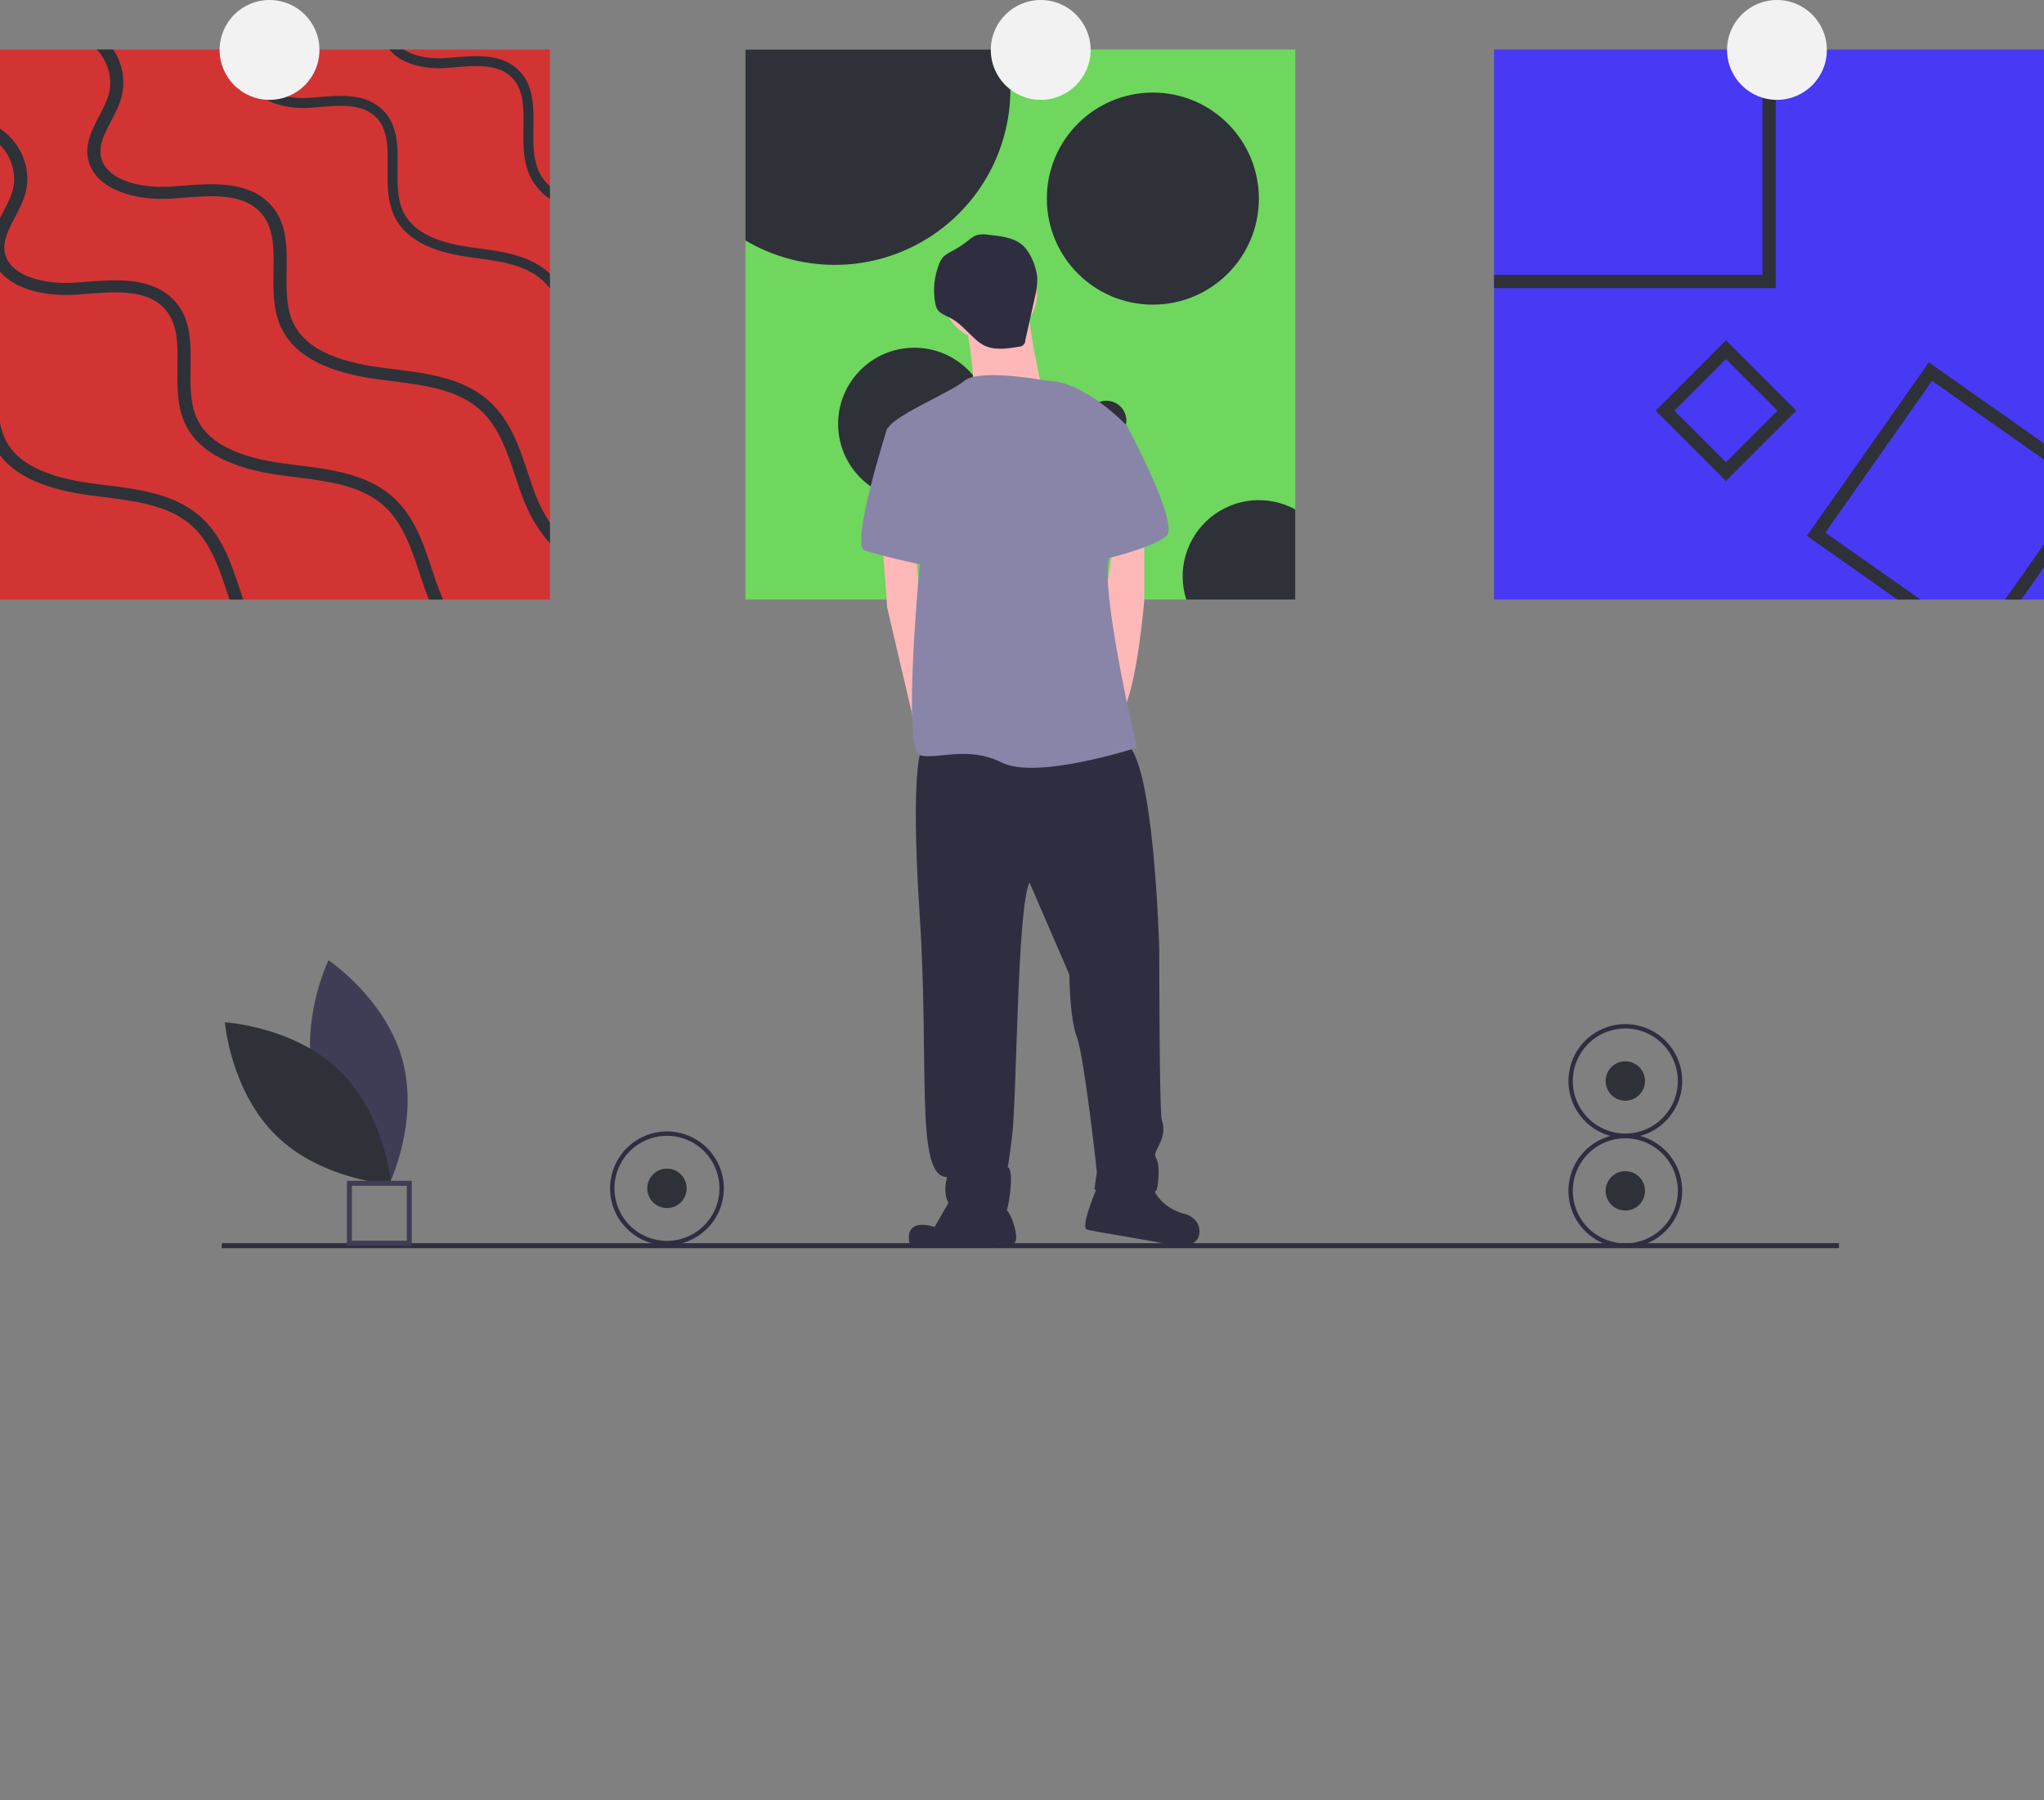 <svg width="1046" height="921" viewBox="0 0 1046 921" fill="none" xmlns="http://www.w3.org/2000/svg">
<rect x="0" y="0" width="1046" height="921" fill="#808080" stroke="none"/>
<g clip-path="url(#clip0)">
<path d="M161.231 554.645C169.796 586.307 199.133 605.916 199.133 605.916C199.133 605.916 214.584 574.191 206.019 542.529C197.454 510.867 168.116 491.258 168.116 491.258C168.116 491.258 152.666 522.983 161.231 554.645Z" fill="#3F3D56"/>
<path d="M173.817 547.841C197.319 570.72 200.19 605.89 200.19 605.89C200.19 605.89 164.955 603.966 141.452 581.087C117.95 558.208 115.079 523.038 115.079 523.038C115.079 523.038 150.314 524.962 173.817 547.841Z" fill="#2E3138"/>
<path d="M941.078 636.029H113.474V638.584H941.078V636.029Z" fill="#2F2E41"/>
<path d="M210.733 637.306H177.526V604.1H210.733V637.306ZM180.081 634.752H208.178V606.654H180.081V634.752Z" fill="#3F3D56"/>
<path d="M281.42 25.322H0V306.742H281.42V25.322Z" fill="#D23434"/>
<path d="M281.42 95.338V101.797C277.131 98.955 273.669 95.031 271.384 90.421C267.637 82.759 267.756 73.926 267.874 65.382C268.01 55.227 268.146 45.648 261.703 39.41C254.617 32.561 243.276 33.527 232.307 34.459C231.019 34.561 229.73 34.68 228.459 34.782C217.456 35.612 205.199 32.832 199.249 25.322H206.674C212.116 28.984 220.44 30.272 228.086 29.696C229.323 29.611 230.595 29.492 231.866 29.39C243.411 28.407 256.499 27.288 265.23 35.748C273.265 43.512 273.113 54.667 272.96 65.45C272.842 73.401 272.74 81.606 275.961 88.183C277.297 90.901 279.152 93.331 281.42 95.338Z" fill="#2E3138"/>
<path d="M281.42 140.009V147.57C280.185 145.956 278.8 144.463 277.283 143.111C268.536 135.398 255.973 133.702 243.835 132.041C242.258 131.837 240.716 131.617 239.173 131.397C219.49 128.566 207.284 121.801 201.876 110.765C198.13 103.102 198.248 94.27 198.367 85.725C198.503 75.571 198.638 65.992 192.196 59.753C185.11 52.904 173.768 53.871 162.8 54.803C161.511 54.905 160.223 55.023 158.951 55.125C144.812 56.193 128.588 51.294 126.368 38.054C125.605 33.51 126.741 29.34 128.419 25.322H133.98C132.115 29.357 130.725 33.256 131.386 37.206C133.064 47.31 146.66 50.938 158.578 50.039C159.816 49.955 161.087 49.836 162.359 49.734C173.904 48.751 186.992 47.632 195.722 56.092C203.758 63.856 203.605 75.011 203.453 85.793C203.334 93.744 203.233 101.949 206.454 108.527C211.065 117.953 222 123.785 239.902 126.362C241.428 126.582 242.97 126.802 244.513 127.006C257.397 128.752 270.739 130.566 280.657 139.297C280.911 139.517 281.165 139.755 281.42 140.009Z" fill="#2E3138"/>
<path d="M281.42 267.461V277.905C275.3 271.395 270.18 262.46 266.264 251.288C265.433 248.915 264.636 246.491 263.84 244.066C259.449 230.792 254.905 217.077 244.089 208.313C232.527 198.954 215.964 196.886 199.944 194.886C197.892 194.631 195.841 194.377 193.807 194.106C167.835 190.664 151.746 182.476 144.609 169.083C139.659 159.776 139.811 149.062 139.964 138.704C140.15 126.396 140.337 114.766 131.826 107.205C122.485 98.898 107.516 100.068 93.055 101.203C91.343 101.339 89.647 101.475 87.986 101.593C69.321 102.882 47.909 96.948 44.993 80.894C43.552 73.028 47.231 66.06 50.774 59.313C52.809 55.447 54.741 51.769 55.724 47.988C57.793 40.206 55.233 31.442 49.553 25.322H57.861C60.258 28.803 61.889 32.754 62.646 36.913C63.403 41.071 63.268 45.343 62.251 49.446C61.082 53.871 58.912 58.007 56.809 62.008C53.571 68.145 50.537 73.943 51.605 79.877C53.843 92.117 71.762 96.524 87.477 95.439C89.122 95.321 90.8 95.185 92.478 95.067C107.702 93.863 124.961 92.524 136.489 102.78C147.084 112.189 146.881 125.717 146.677 138.788C146.542 148.435 146.389 158.386 150.627 166.371C156.713 177.78 171.157 184.866 194.773 188.003C196.773 188.274 198.808 188.528 200.842 188.783C217.863 190.902 235.443 193.089 248.514 203.684C260.771 213.619 265.603 228.181 270.248 242.269C271.044 244.677 271.841 247.05 272.655 249.407C274.811 255.767 277.755 261.833 281.42 267.461V267.461Z" fill="#2E3138"/>
<path d="M0 138.958C7.731 148.316 24.124 151.774 38.822 150.757C40.484 150.638 42.179 150.503 43.891 150.367C58.352 149.231 73.322 148.062 82.663 156.369C91.173 163.93 90.987 175.559 90.8 187.867C90.648 198.226 90.495 208.94 95.445 218.247C102.583 231.64 118.671 239.828 144.643 243.27C146.677 243.541 148.729 243.795 150.78 244.049C166.801 246.05 183.364 248.118 194.926 257.476C205.742 266.241 210.285 279.956 214.676 293.23C215.473 295.654 216.269 298.079 217.1 300.452C217.863 302.639 218.677 304.724 219.524 306.742H226.78C225.509 303.978 224.424 301.215 223.491 298.57C222.678 296.214 221.881 293.84 221.084 291.433C216.439 277.345 211.607 262.783 199.35 252.848C186.28 242.253 168.699 240.066 151.678 237.946C149.644 237.692 147.61 237.438 145.609 237.167C121.994 234.03 107.55 226.944 101.464 215.535C97.225 207.55 97.378 197.598 97.514 187.952C97.717 174.881 97.921 161.353 87.325 151.944C75.797 141.687 58.539 143.027 43.315 144.23C41.637 144.349 39.958 144.485 38.314 144.603C22.598 145.688 4.679 141.28 2.441 129.04C1.373 123.107 4.408 117.309 7.646 111.172C9.748 107.171 11.918 103.035 13.088 98.61C16.275 86.505 10.901 73.096 3.8147e-05 65.772V74.079C5.951 80.216 8.663 89.184 6.561 97.152C5.578 100.932 3.645 104.611 1.611 108.476C1.068 109.511 0.526 110.528 3.8147e-05 111.579L0 138.958Z" fill="#2E3138"/>
<path d="M124.486 306.742H117.45C117.077 305.64 116.721 304.521 116.348 303.402C111.958 290.128 107.414 276.413 96.598 267.648C85.036 258.29 68.473 256.222 52.453 254.221C50.401 253.967 48.35 253.713 46.316 253.441C23.395 250.407 8.154 243.659 0 232.911V216.043C0.524 219.411 1.583 222.673 3.136 225.706C9.222 237.116 23.666 244.202 47.282 247.338C49.282 247.61 51.317 247.864 53.351 248.118C70.372 250.237 87.952 252.424 101.023 263.02C113.28 272.954 118.112 287.517 122.757 301.605C123.333 303.334 123.893 305.046 124.486 306.742Z" fill="#2E3138"/>
<path d="M662.862 25.322H381.442V306.742H662.862V25.322Z" fill="#6FD65E"/>
<path d="M517.066 45.666C517.065 61.52 512.869 77.093 504.904 90.802C496.938 104.511 485.488 115.868 471.714 123.721C457.94 131.574 442.334 135.642 426.48 135.513C410.625 135.385 395.087 131.063 381.442 122.988V25.322H514.744C516.295 31.992 517.075 38.818 517.066 45.666V45.666Z" fill="#2E3138"/>
<path d="M589.964 155.86C619.926 155.86 644.214 131.572 644.214 101.61C644.214 71.649 619.926 47.361 589.964 47.361C560.003 47.361 535.715 71.649 535.715 101.61C535.715 131.572 560.003 155.86 589.964 155.86Z" fill="#2E3138"/>
<path d="M467.903 255.883C489.437 255.883 506.895 238.425 506.895 216.891C506.895 195.356 489.437 177.899 467.903 177.899C446.368 177.899 428.911 195.356 428.911 216.891C428.911 238.425 446.368 255.883 467.903 255.883Z" fill="#2E3138"/>
<path d="M662.862 260.629V306.742H607.07C604.701 299.324 604.607 291.367 606.8 283.896C608.992 276.425 613.372 269.781 619.374 264.82C625.376 259.859 632.725 256.809 640.476 256.062C648.227 255.316 656.024 256.906 662.862 260.629H662.862Z" fill="#2E3138"/>
<path d="M566.23 225.367C571.848 225.367 576.402 220.813 576.402 215.195C576.402 209.578 571.848 205.024 566.23 205.024C560.612 205.024 556.058 209.578 556.058 215.195C556.058 220.813 560.612 225.367 566.23 225.367Z" fill="#2E3138"/>
<path d="M1046 25.322H764.58V306.742H1046V25.322Z" fill="#4839F4"/>
<path d="M901.9 25.322V140.602H764.58V147.383H908.681V25.322H901.9Z" fill="#2E3138"/>
<path d="M1034.35 306.742L1046 290.178V278.396L1026.06 306.742H1034.35ZM987.054 185.392L924.65 274.141L971.017 306.742H982.799L934.093 272.497L988.699 194.835L1046 235.132V226.842L987.054 185.392Z" fill="#2E3138"/>
<path d="M883.251 174.152L847.294 210.11L883.251 246.067L919.209 210.11L883.251 174.152ZM856.872 210.11L883.251 183.731L909.63 210.11L883.251 236.488L856.872 210.11Z" fill="#2E3138"/>
<path d="M137.934 51.087C152.041 51.087 163.477 39.651 163.477 25.543C163.477 11.436 152.041 0 137.934 0C123.827 0 112.391 11.436 112.391 25.543C112.391 39.651 123.827 51.087 137.934 51.087Z" fill="#F2F2F2"/>
<path d="M532.579 51.087C546.686 51.087 558.122 39.651 558.122 25.543C558.122 11.436 546.686 0 532.579 0C518.472 0 507.035 11.436 507.035 25.543C507.035 39.651 518.472 51.087 532.579 51.087Z" fill="#F2F2F2"/>
<path d="M909.343 51.087C923.45 51.087 934.886 39.651 934.886 25.543C934.886 11.436 923.45 0 909.343 0C895.236 0 883.8 11.436 883.8 25.543C883.8 39.651 895.236 51.087 909.343 51.087Z" fill="#F2F2F2"/>
<path d="M506.397 174.333C519.799 174.333 530.663 163.469 530.663 150.067C530.663 136.665 519.799 125.801 506.397 125.801C492.995 125.801 482.131 136.665 482.131 150.067C482.131 163.469 492.995 174.333 506.397 174.333Z" fill="#FFB8B8"/>
<path d="M493.625 161.562C493.625 161.562 500.011 194.768 497.457 201.154C494.902 207.54 533.217 198.599 533.217 198.599C533.217 198.599 525.554 165.393 526.831 157.73C528.109 150.067 493.625 161.562 493.625 161.562Z" fill="#FFB8B8"/>
<path d="M451.479 276.507L454.033 310.99L466.71 365.146L470.636 379.957L477.022 356.968L470.636 304.604L468.467 281.029L451.479 276.507Z" fill="#FFB8B8"/>
<path d="M585.581 271.398V307.159C585.581 307.159 581.75 353.137 574.087 364.631C566.424 376.126 563.869 318.653 563.869 318.653L569.874 276.507L585.581 271.398Z" fill="#FFB8B8"/>
<path d="M471.913 382.512C471.913 382.512 465.528 390.175 470.636 468.082C475.745 545.989 468.082 602.184 484.685 602.184C484.685 602.184 479.576 618.788 493.625 620.065C507.674 621.342 514.06 622.619 515.337 618.788C516.614 614.956 519.169 597.076 515.337 597.076C515.337 597.076 515.337 602.184 517.891 581.75C520.446 561.315 520.446 464.25 526.832 451.479L547.266 498.734C547.266 498.734 547.266 520.446 551.098 530.663C554.929 540.88 561.315 599.63 561.315 599.63L560.038 608.57C560.038 608.57 590.69 613.679 591.967 608.57C593.244 603.461 593.244 595.798 591.967 593.244C590.69 590.69 590.69 590.69 593.244 585.581C595.799 580.472 595.799 576.641 594.521 572.809C593.244 568.978 593.244 485.962 593.244 485.962C593.244 485.962 590.69 385.066 575.364 379.957C560.038 374.849 471.913 382.512 471.913 382.512Z" fill="#2F2E41"/>
<path d="M488.517 609.847L478.299 627.728C478.299 627.728 462.335 621.98 465.527 636.668C492.987 638.584 512.144 636.029 512.144 636.029C512.144 636.029 518.53 638.584 519.807 634.752C521.084 630.921 516.614 617.51 512.783 617.51C508.951 617.51 488.517 609.847 488.517 609.847Z" fill="#2F2E41"/>
<path d="M562.592 604.739C562.592 604.739 552.375 627.728 556.206 629.005C560.038 630.282 594.521 635.391 597.076 636.668C599.63 637.945 612.402 639.222 613.679 631.559C614.956 623.896 607.293 621.342 607.293 621.342C607.293 621.342 593.244 618.788 589.413 606.016C585.581 593.244 562.592 604.739 562.592 604.739Z" fill="#2F2E41"/>
<path d="M535.772 194.768C535.772 194.768 501.288 188.382 493.625 194.768C485.962 201.154 454.033 213.926 454.033 220.311C454.033 226.697 470.636 289.278 470.636 289.278C470.636 289.278 461.696 383.789 470.636 386.343C479.576 388.897 494.902 381.234 512.783 390.175C530.663 399.115 581.75 382.512 581.75 382.512C581.75 382.512 562.592 300.773 567.701 285.447C572.81 270.121 576.641 217.757 576.641 217.757C576.641 217.757 554.929 194.768 535.772 194.768Z" fill="#8985A8"/>
<path d="M462.973 216.48L454.033 219.034C454.033 219.034 434.875 279.061 442.538 281.615C450.201 284.17 471.913 289.278 474.468 289.278C477.022 289.278 462.973 216.48 462.973 216.48Z" fill="#8985A8"/>
<path d="M556.206 210.094L576.641 217.757C576.641 217.757 603.462 267.567 597.076 273.952C590.69 280.338 562.592 286.724 562.592 286.724L556.206 210.094Z" fill="#8985A8"/>
<path d="M505.66 120.095C503.642 119.729 501.567 119.821 499.59 120.363C498.007 121.064 496.549 122.02 495.276 123.193C492.965 125.034 490.497 126.67 487.9 128.08C485.83 129.203 483.606 130.243 482.161 132.102C481.478 133.042 480.932 134.075 480.541 135.168C478.052 141.525 477.383 148.449 478.609 155.164C478.747 156.119 479.034 157.045 479.46 157.91C480.787 160.356 483.719 161.32 486.189 162.602C490.878 165.036 494.432 169.134 498.278 172.757C499.707 174.183 501.312 175.42 503.055 176.438C508.541 179.429 515.248 178.453 521.407 177.395C521.843 177.395 522.275 177.307 522.678 177.139C523.08 176.97 523.446 176.724 523.753 176.413C524.059 176.103 524.302 175.735 524.466 175.33C524.63 174.926 524.712 174.493 524.708 174.057L529.569 152.191C530.45 148.951 530.87 145.603 530.815 142.246C530.476 136.938 527.602 129.586 523.707 125.815C519.168 121.422 511.593 120.723 505.66 120.095Z" fill="#2F2E41"/>
<path d="M341.31 618.048C346.876 618.048 351.389 613.535 351.389 607.969C351.389 602.403 346.876 597.89 341.31 597.89C335.744 597.89 331.231 602.403 331.231 607.969C331.231 613.535 335.744 618.048 341.31 618.048Z" fill="#2E3138"/>
<path d="M341.31 637.085C335.551 637.085 329.922 635.377 325.134 632.178C320.346 628.979 316.614 624.431 314.41 619.111C312.207 613.791 311.63 607.937 312.754 602.289C313.877 596.641 316.65 591.453 320.722 587.381C324.794 583.309 329.982 580.536 335.63 579.412C341.278 578.289 347.132 578.866 352.452 581.069C357.773 583.273 362.32 587.005 365.519 591.793C368.718 596.581 370.426 602.21 370.426 607.969C370.417 615.688 367.347 623.089 361.889 628.548C356.43 634.006 349.029 637.076 341.31 637.085ZM341.31 581.093C335.994 581.093 330.798 582.669 326.378 585.622C321.959 588.575 318.514 592.773 316.48 597.684C314.445 602.595 313.913 607.999 314.95 613.212C315.987 618.426 318.547 623.215 322.306 626.973C326.064 630.732 330.853 633.292 336.067 634.329C341.28 635.366 346.684 634.834 351.595 632.799C356.506 630.765 360.704 627.32 363.657 622.901C366.61 618.481 368.186 613.285 368.186 607.969C368.178 600.843 365.344 594.012 360.306 588.974C355.267 583.935 348.436 581.101 341.31 581.093V581.093Z" fill="#2F2E41"/>
<path d="M831.742 619.325C837.309 619.325 841.821 614.812 841.821 609.246C841.821 603.68 837.309 599.167 831.742 599.167C826.176 599.167 821.664 603.68 821.664 609.246C821.664 614.812 826.176 619.325 831.742 619.325Z" fill="#2E3138"/>
<path d="M831.742 638.362C825.984 638.362 820.354 636.654 815.566 633.455C810.778 630.256 807.046 625.709 804.843 620.388C802.639 615.068 802.062 609.214 803.186 603.566C804.309 597.918 807.082 592.73 811.154 588.658C815.226 584.586 820.414 581.813 826.062 580.69C831.71 579.566 837.564 580.143 842.885 582.346C848.205 584.55 852.752 588.282 855.951 593.07C859.151 597.858 860.858 603.487 860.858 609.246C860.85 616.965 857.779 624.366 852.321 629.825C846.863 635.283 839.462 638.353 831.742 638.362V638.362ZM831.742 582.37C826.427 582.37 821.23 583.946 816.811 586.899C812.391 589.852 808.946 594.05 806.912 598.961C804.878 603.872 804.345 609.276 805.382 614.489C806.419 619.703 808.979 624.492 812.738 628.251C816.497 632.009 821.286 634.569 826.499 635.606C831.713 636.643 837.116 636.111 842.027 634.077C846.938 632.042 851.136 628.598 854.089 624.178C857.042 619.758 858.619 614.562 858.619 609.246C858.611 602.121 855.776 595.289 850.738 590.251C845.699 585.212 838.868 582.378 831.742 582.37V582.37Z" fill="#2F2E41"/>
<path d="M831.742 563.129C837.309 563.129 841.821 558.617 841.821 553.051C841.821 547.484 837.309 542.972 831.742 542.972C826.176 542.972 821.664 547.484 821.664 553.051C821.664 558.617 826.176 563.129 831.742 563.129Z" fill="#2E3138"/>
<path d="M831.742 582.167C825.984 582.167 820.354 580.459 815.566 577.26C810.778 574.06 807.046 569.513 804.843 564.193C802.639 558.873 802.062 553.018 803.186 547.37C804.309 541.722 807.082 536.535 811.154 532.463C815.226 528.391 820.414 525.618 826.062 524.494C831.71 523.371 837.564 523.947 842.885 526.151C848.205 528.355 852.752 532.087 855.951 536.875C859.151 541.663 860.858 547.292 860.858 553.051C860.85 560.77 857.779 568.171 852.321 573.629C846.863 579.088 839.462 582.158 831.742 582.167V582.167ZM831.742 526.174C826.427 526.174 821.23 527.751 816.811 530.704C812.391 533.657 808.946 537.855 806.912 542.766C804.878 547.677 804.345 553.081 805.382 558.294C806.419 563.508 808.979 568.296 812.738 572.055C816.497 575.814 821.286 578.374 826.499 579.411C831.713 580.448 837.116 579.915 842.027 577.881C846.938 575.847 851.136 572.402 854.089 567.982C857.042 563.563 858.619 558.366 858.619 553.051C858.611 545.925 855.776 539.094 850.738 534.055C845.699 529.017 838.868 526.183 831.742 526.174Z" fill="#2F2E41"/>
</g>
<defs>
<clipPath id="clip0">
<rect width="1046" height="638.584" fill="white"/>
</clipPath>
</defs>
</svg>
